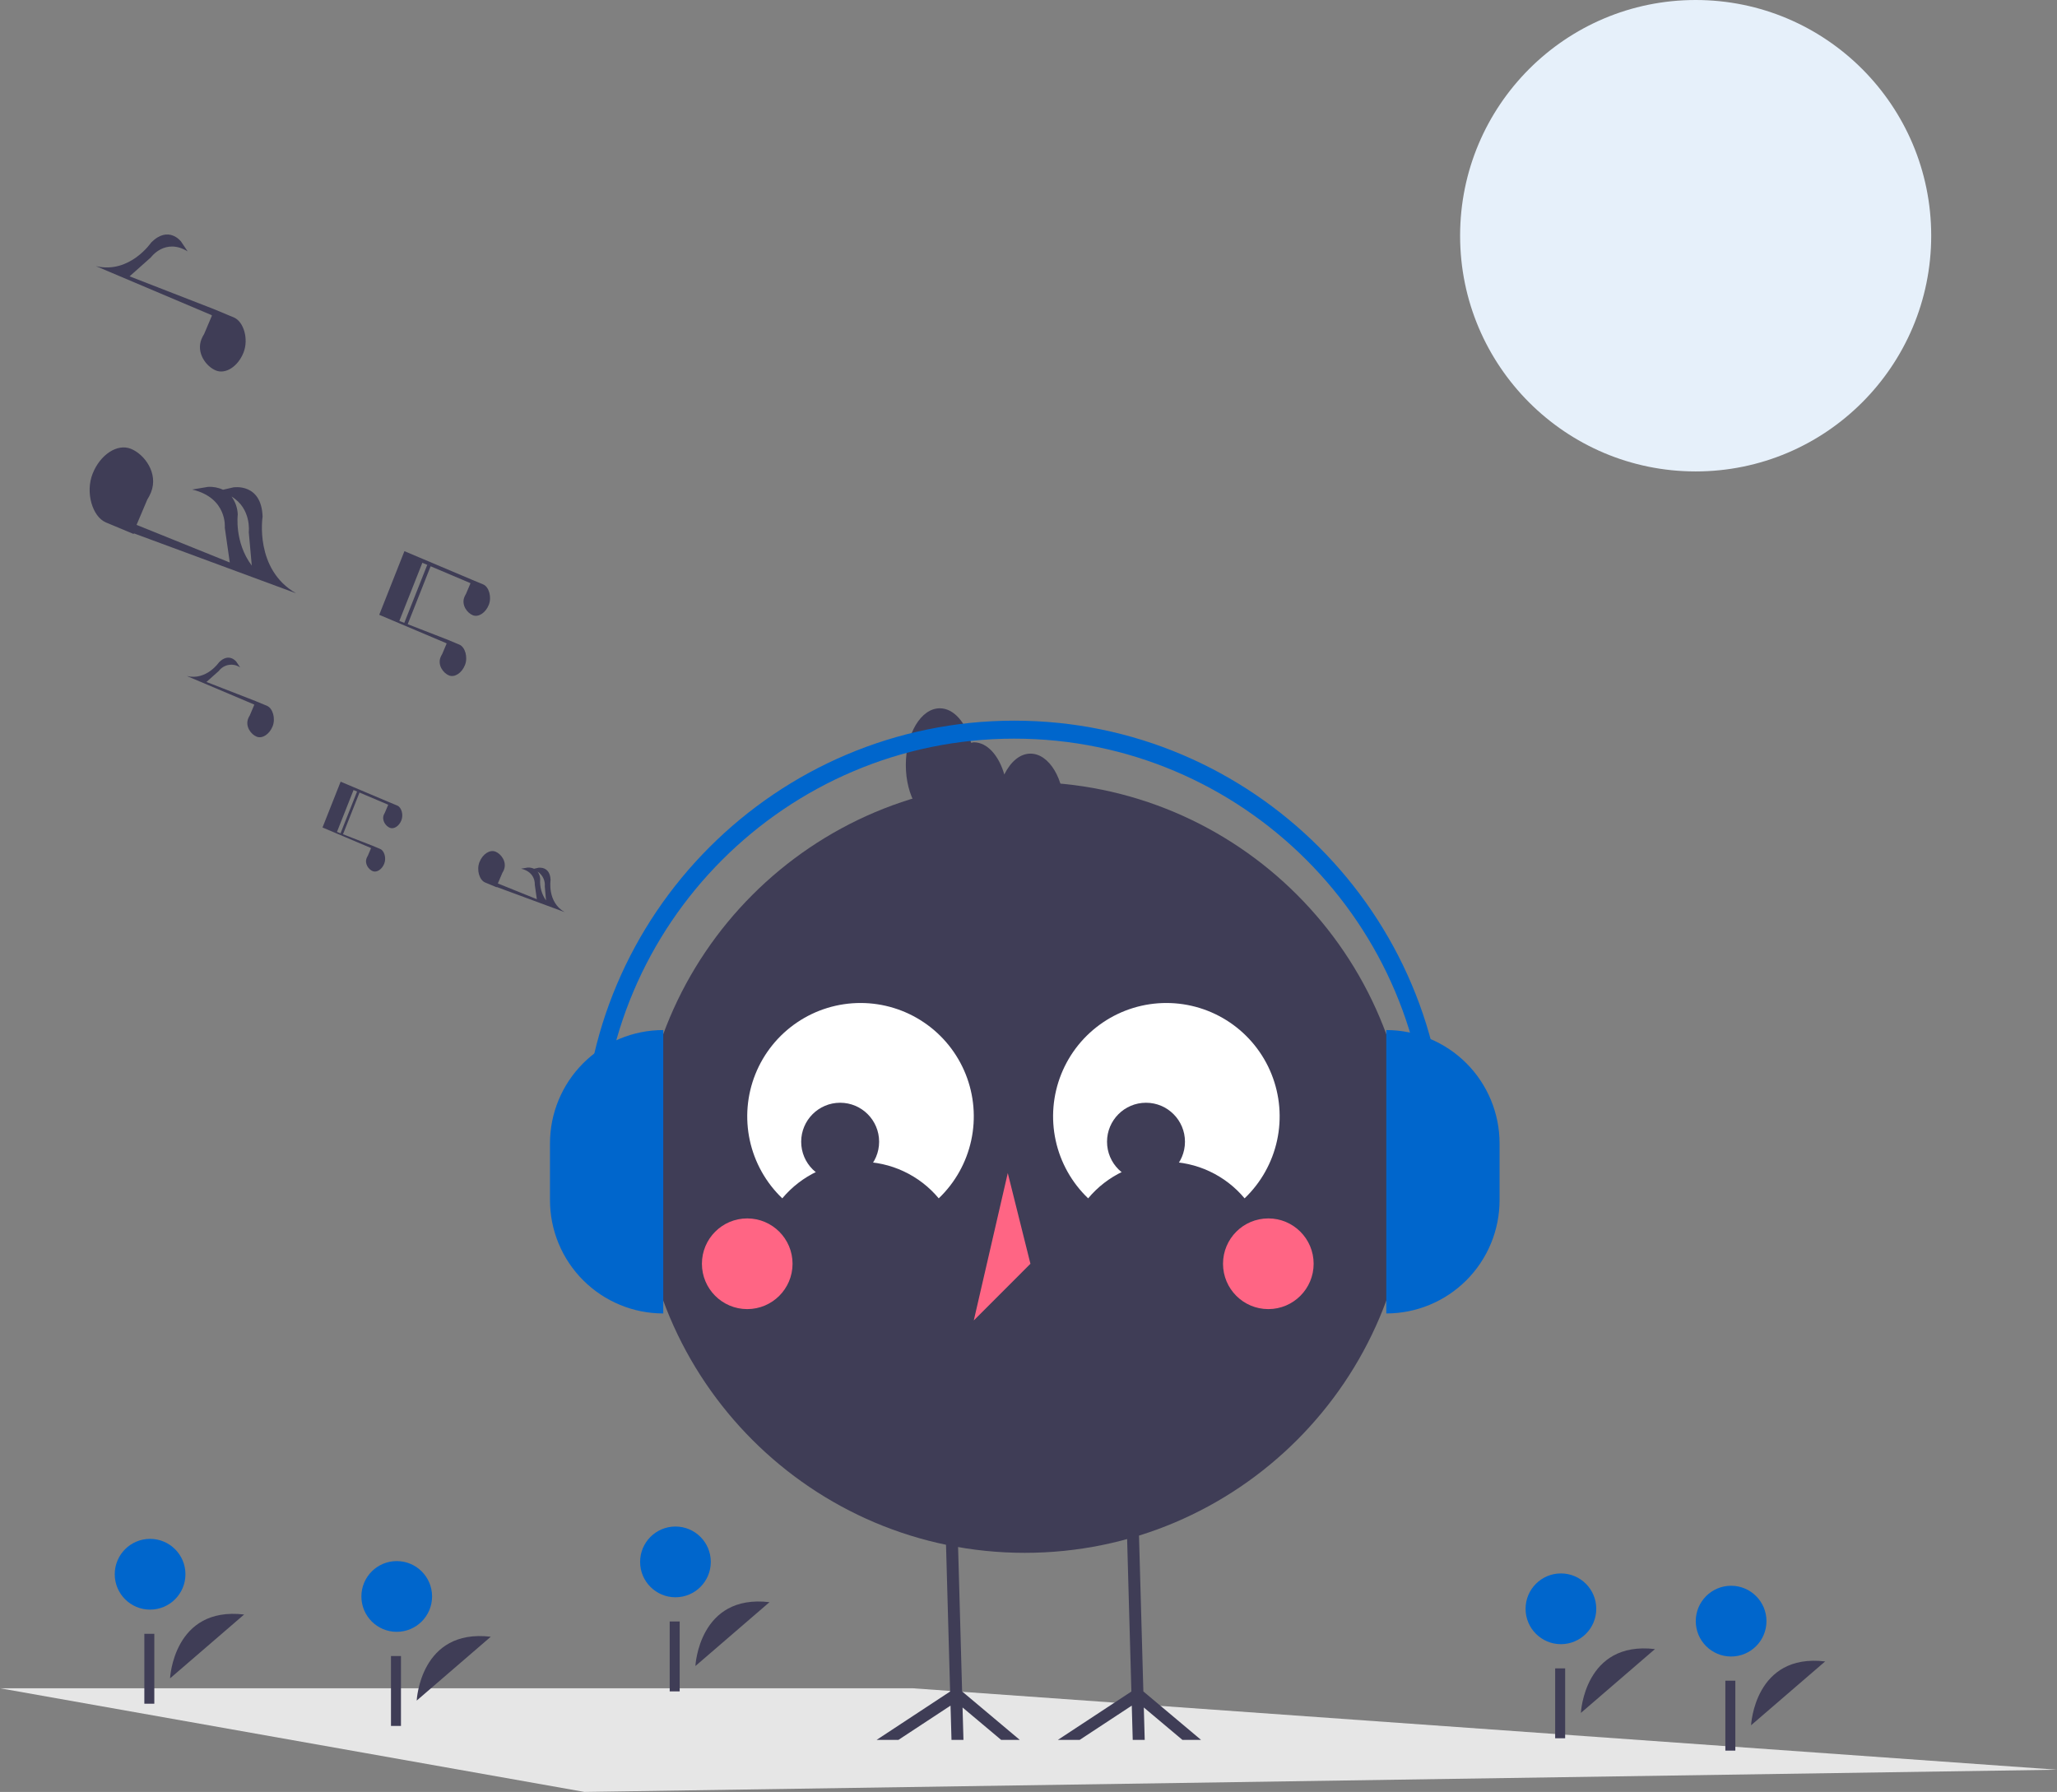 <svg width="163" height="142" viewBox="0 0 163 142" fill="none" xmlns="http://www.w3.org/2000/svg">
<rect x="0" y="0" width="163" height="142" fill="#808080" stroke="none"/>
<g clip-path="url(#clip0)">
<path d="M163 140.24L46.317 142L0 133.785H72.307L163 140.24Z" fill="#E6E6E6"/>
<path d="M134.367 37.358C144.675 37.358 153.032 28.995 153.032 18.679C153.032 8.363 144.675 0 134.367 0C124.058 0 115.701 8.363 115.701 18.679C115.701 28.995 124.058 37.358 134.367 37.358Z" fill="#E6F0FA"/>
<path d="M33.02 134.761C33.02 134.761 33.293 129.036 38.89 129.702L33.02 134.761Z" fill="#3F3D56"/>
<path d="M31.438 129.313C32.985 129.313 34.239 128.058 34.239 126.51C34.239 124.962 32.985 123.707 31.438 123.707C29.891 123.707 28.637 124.962 28.637 126.51C28.637 128.058 29.891 129.313 31.438 129.313Z" fill="#0066CC"/>
<path d="M31.773 131.231H30.982V136.77H31.773V131.231Z" fill="#3F3D56"/>
<path d="M125.272 135.739C125.272 135.739 125.545 130.014 131.142 130.68L125.272 135.739Z" fill="#3F3D56"/>
<path d="M123.69 130.291C125.237 130.291 126.491 129.036 126.491 127.488C126.491 125.94 125.237 124.685 123.69 124.685C122.143 124.685 120.889 125.94 120.889 127.488C120.889 129.036 122.143 130.291 123.69 130.291Z" fill="#0066CC"/>
<path d="M124.025 132.209H123.234V137.748H124.025V132.209Z" fill="#3F3D56"/>
<path d="M138.758 136.717C138.758 136.717 139.031 130.992 144.628 131.658L138.758 136.717Z" fill="#3F3D56"/>
<path d="M137.176 131.269C138.723 131.269 139.978 130.014 139.978 128.466C139.978 126.918 138.723 125.662 137.176 125.662C135.629 125.662 134.375 126.918 134.375 128.466C134.375 130.014 135.629 131.269 137.176 131.269Z" fill="#0066CC"/>
<path d="M137.511 133.186H136.72V138.726H137.511V133.186Z" fill="#3F3D56"/>
<path d="M55.105 132.023C55.105 132.023 55.379 126.298 60.976 126.963L55.105 132.023Z" fill="#3F3D56"/>
<path d="M53.524 126.575C55.071 126.575 56.325 125.32 56.325 123.772C56.325 122.223 55.071 120.968 53.524 120.968C51.977 120.968 50.723 122.223 50.723 123.772C50.723 125.32 51.977 126.575 53.524 126.575Z" fill="#0066CC"/>
<path d="M53.859 128.492H53.068V134.032H53.859V128.492Z" fill="#3F3D56"/>
<path d="M13.475 133.001C13.475 133.001 13.748 127.276 19.345 127.941L13.475 133.001Z" fill="#3F3D56"/>
<path d="M11.893 127.553C13.44 127.553 14.695 126.298 14.695 124.75C14.695 123.201 13.44 121.946 11.893 121.946C10.346 121.946 9.092 123.201 9.092 124.75C9.092 126.298 10.346 127.553 11.893 127.553Z" fill="#0066CC"/>
<path d="M12.228 129.47H11.438V135.009H12.228V129.47Z" fill="#3F3D56"/>
<path d="M81.204 123.053C98.061 123.053 111.725 109.378 111.725 92.51C111.725 75.641 98.061 61.967 81.204 61.967C64.349 61.967 50.684 75.641 50.684 92.51C50.684 109.378 64.349 123.053 81.204 123.053Z" fill="#3F3D56"/>
<path d="M61.99 94.962C62.748 94.053 63.696 93.323 64.767 92.822C65.838 92.32 67.006 92.061 68.189 92.061C69.371 92.061 70.539 92.32 71.61 92.822C72.681 93.323 73.629 94.053 74.387 94.962C75.684 93.722 76.581 92.123 76.961 90.369C77.341 88.616 77.188 86.788 76.521 85.123C75.854 83.457 74.704 82.029 73.219 81.024C71.734 80.018 69.982 79.481 68.189 79.481C66.395 79.481 64.643 80.018 63.158 81.024C61.673 82.029 60.523 83.457 59.856 85.123C59.189 86.788 59.036 88.616 59.416 90.369C59.797 92.123 60.693 93.722 61.99 94.962Z" fill="white"/>
<path d="M86.227 94.962C86.985 94.053 87.933 93.323 89.004 92.822C90.075 92.32 91.243 92.061 92.425 92.061C93.608 92.061 94.776 92.32 95.847 92.822C96.918 93.323 97.866 94.053 98.624 94.962C99.921 93.722 100.817 92.123 101.198 90.37C101.578 88.616 101.425 86.788 100.758 85.123C100.091 83.457 98.941 82.029 97.456 81.024C95.97 80.018 94.218 79.481 92.425 79.481C90.632 79.481 88.88 80.018 87.395 81.024C85.91 82.029 84.76 83.457 84.093 85.123C83.426 86.788 83.272 88.616 83.653 90.37C84.033 92.123 84.93 93.722 86.227 94.962Z" fill="white"/>
<path d="M66.575 93.567C68.281 93.567 69.663 92.183 69.663 90.476C69.663 88.77 68.281 87.386 66.575 87.386C64.87 87.386 63.487 88.77 63.487 90.476C63.487 92.183 64.87 93.567 66.575 93.567Z" fill="#3F3D56"/>
<path d="M90.811 93.567C92.516 93.567 93.899 92.183 93.899 90.476C93.899 88.77 92.516 87.386 90.811 87.386C89.106 87.386 87.723 88.77 87.723 90.476C87.723 92.183 89.106 93.567 90.811 93.567Z" fill="#3F3D56"/>
<path d="M59.212 103.739C61.195 103.739 62.803 102.13 62.803 100.146C62.803 98.161 61.195 96.552 59.212 96.552C57.229 96.552 55.621 98.161 55.621 100.146C55.621 102.13 57.229 103.739 59.212 103.739Z" fill="#FF6584"/>
<path d="M100.504 103.739C102.487 103.739 104.095 102.13 104.095 100.146C104.095 98.161 102.487 96.552 100.504 96.552C98.521 96.552 96.914 98.161 96.914 100.146C96.914 102.13 98.521 103.739 100.504 103.739Z" fill="#FF6584"/>
<path d="M79.858 92.959L77.165 104.637L81.653 100.146L79.858 92.959Z" fill="#FF6584"/>
<path d="M93.695 137.875L90.638 135.307L90.709 137.875H89.759L89.684 135.16L85.556 137.875H83.828L89.653 134.043L89.427 125.997L89.259 119.921L90.206 119.895L90.377 125.997L90.602 134.036L95.172 137.875H93.695Z" fill="#3F3D56"/>
<path d="M79.332 137.875L76.274 135.307L76.346 137.875H75.398L75.322 135.16L71.194 137.875H69.466L75.289 134.043L75.064 125.997L74.895 119.921L75.845 119.895L76.016 125.997L76.239 134.036L80.808 137.875H79.332Z" fill="#3F3D56"/>
<path d="M81.653 59.721C80.816 59.721 80.077 60.372 79.583 61.372C79.148 59.869 78.233 58.823 77.165 58.823C77.093 58.83 77.02 58.842 76.95 58.859C76.539 57.254 75.585 56.128 74.472 56.128C72.985 56.128 71.779 58.139 71.779 60.62C71.779 63.1 72.985 65.111 74.472 65.111C74.545 65.104 74.617 65.092 74.688 65.075C75.098 66.68 76.053 67.806 77.165 67.806C78.003 67.806 78.741 67.155 79.235 66.155C79.671 67.659 80.585 68.704 81.653 68.704C83.141 68.704 84.346 66.693 84.346 64.213C84.346 61.732 83.141 59.721 81.653 59.721Z" fill="#3F3D56"/>
<path d="M52.557 104.084C51.378 104.084 50.211 103.852 49.122 103.4C48.033 102.949 47.043 102.287 46.21 101.453C45.376 100.619 44.715 99.629 44.264 98.539C43.813 97.449 43.581 96.281 43.581 95.101V90.609C43.581 88.227 44.526 85.942 46.21 84.257C47.893 82.573 50.176 81.626 52.557 81.626V104.084Z" fill="#0066CC"/>
<path d="M109.852 81.626C111.031 81.626 112.198 81.859 113.287 82.31C114.376 82.761 115.366 83.423 116.199 84.257C117.033 85.091 117.694 86.082 118.145 87.172C118.596 88.262 118.829 89.43 118.829 90.609V95.101C118.829 96.281 118.596 97.449 118.145 98.539C117.694 99.629 117.033 100.619 116.199 101.453C115.366 102.287 114.376 102.949 113.287 103.4C112.198 103.852 111.031 104.084 109.852 104.084V81.626H109.852Z" fill="#0066CC"/>
<path d="M114.556 91.315H113.131C113.131 73.239 98.436 58.533 80.374 58.533C62.311 58.533 47.616 73.239 47.616 91.315H46.192C46.192 72.453 61.526 57.108 80.374 57.108C99.222 57.108 114.556 72.453 114.556 91.315Z" fill="#0066CC"/>
<path d="M31.497 63.845L31.497 63.844L30.828 63.565L28.005 62.371L26.993 61.943L26.915 62.139L25.556 65.574L29.382 67.194L29.402 67.213L29.144 67.821C29.109 67.877 29.078 67.935 29.054 67.996C28.873 68.453 29.215 68.907 29.537 69.035C29.859 69.162 30.267 68.896 30.448 68.44C30.626 67.99 30.452 67.418 30.138 67.28L30.138 67.279L29.469 67L27.18 66.11L28.488 62.805L28.294 62.728L26.985 66.034L26.702 65.924L28.016 62.605L28.05 62.62L30.741 63.76L30.761 63.778L30.503 64.386C30.468 64.442 30.438 64.501 30.413 64.562C30.233 65.018 30.574 65.472 30.896 65.6C31.219 65.728 31.627 65.461 31.807 65.005C31.985 64.555 31.811 63.983 31.497 63.845Z" fill="#3F3D56"/>
<path d="M44.739 72.277C43.35 71.483 43.628 69.739 43.628 69.739C43.593 68.606 42.658 68.766 42.658 68.766L42.317 68.844C42.159 68.771 41.985 68.739 41.811 68.751L41.293 68.838C42.472 69.115 42.376 70.102 42.376 70.102L42.541 71.256L39.451 70.009L39.806 69.172C39.855 69.095 39.897 69.013 39.931 68.928C40.182 68.294 39.708 67.664 39.26 67.486C38.812 67.309 38.246 67.679 37.995 68.313C37.748 68.938 37.989 69.732 38.426 69.924L38.426 69.925L39.355 70.312L39.362 70.29L44.739 72.277ZM43.17 70.25L43.269 71.354C42.919 70.863 42.755 70.264 42.805 69.663C42.797 69.449 42.725 69.242 42.598 69.07C42.793 69.195 42.949 69.371 43.05 69.579C43.151 69.787 43.193 70.019 43.17 70.25V70.25Z" fill="#3F3D56"/>
<path d="M21.173 55.941L21.174 55.94L20.244 55.553L16.36 54.042L17.34 53.169C17.532 52.913 17.816 52.741 18.131 52.69C18.446 52.638 18.769 52.71 19.033 52.892L18.729 52.439C18.729 52.439 18.157 51.681 17.356 52.483C17.356 52.483 16.366 53.944 14.81 53.572L20.123 55.822L20.151 55.848L19.793 56.693C19.744 56.77 19.702 56.852 19.668 56.937C19.417 57.57 19.891 58.201 20.339 58.378C20.787 58.556 21.353 58.186 21.604 57.552C21.851 56.927 21.61 56.133 21.173 55.941Z" fill="#3F3D56"/>
<path d="M35.393 50.995L35.035 51.84C34.986 51.918 34.944 51.999 34.91 52.084C34.659 52.718 35.133 53.348 35.581 53.526C36.029 53.703 36.595 53.334 36.846 52.7C37.093 52.075 36.851 51.28 36.415 51.089L36.415 51.088L35.486 50.7L32.307 49.464L34.123 44.874L33.854 44.767L32.037 49.359L31.644 49.206L33.468 44.596L33.516 44.617L37.253 46.2L37.281 46.225L36.923 47.07C36.874 47.147 36.832 47.229 36.798 47.313C36.547 47.947 37.021 48.578 37.469 48.755C37.916 48.933 38.483 48.563 38.734 47.929C38.981 47.304 38.739 46.51 38.303 46.318L38.303 46.317L37.374 45.93L33.576 44.323L33.576 44.323L33.453 44.271L32.047 43.676L30.051 48.72L35.365 50.97L35.393 50.995Z" fill="#3F3D56"/>
<path d="M18.554 25.167L18.555 25.166L16.955 24.499L10.269 21.898L11.956 20.396C11.956 20.396 13.079 18.837 14.869 19.918L14.346 19.139C14.346 19.139 13.361 17.835 11.983 19.215C11.983 19.215 10.278 21.73 7.6 21.089L16.747 24.963L16.795 25.007L16.178 26.462C16.094 26.595 16.022 26.735 15.963 26.881C15.531 27.972 16.347 29.058 17.118 29.363C17.889 29.669 18.864 29.032 19.296 27.941C19.721 26.865 19.305 25.498 18.554 25.167Z" fill="#3F3D56"/>
<path d="M23.464 47.016C20.143 45.117 20.808 40.947 20.808 40.947C20.724 38.239 18.488 38.622 18.488 38.622L17.674 38.808C17.296 38.633 16.88 38.556 16.464 38.584L15.226 38.793C18.045 39.456 17.813 41.815 17.813 41.815L18.208 44.575L10.822 41.593L11.67 39.592C11.787 39.407 11.887 39.212 11.969 39.009C12.569 37.493 11.436 35.986 10.365 35.562C9.294 35.137 7.94 36.022 7.34 37.537C6.749 39.032 7.327 40.931 8.37 41.389L8.37 41.391L10.591 42.317L10.608 42.265L23.464 47.016ZM19.713 42.168L19.951 44.819C18.556 42.966 18.841 40.765 18.841 40.765C18.821 40.254 18.649 39.76 18.346 39.348C19.948 40.307 19.713 42.168 19.713 42.168H19.713Z" fill="#3F3D56"/>
</g>
<defs>
<clipPath id="clip0">
<rect width="163" height="142" fill="white"/>
</clipPath>
</defs>
</svg>
